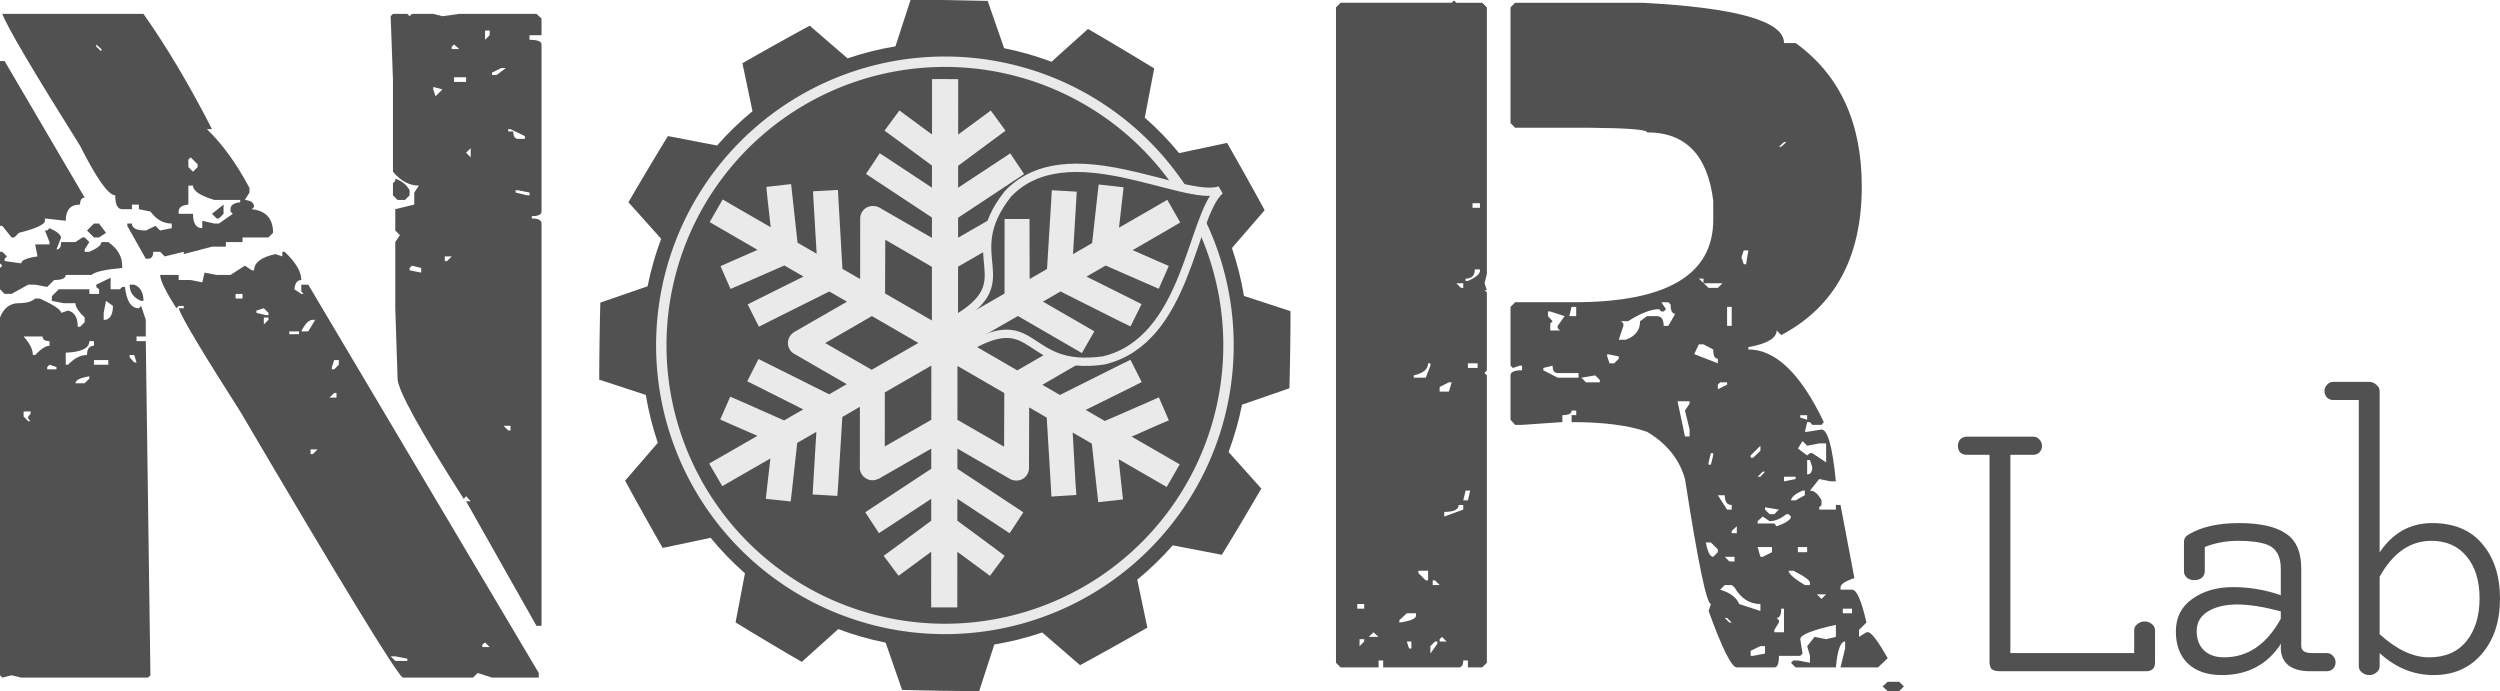 <?xml version="1.0" encoding="UTF-8" standalone="no"?>
<!-- Created with Inkscape (http://www.inkscape.org/) -->

<svg
   xmlns:dc="http://purl.org/dc/elements/1.1/"
   xmlns:cc="http://creativecommons.org/ns#"
   xmlns:rdf="http://www.w3.org/1999/02/22-rdf-syntax-ns#"
   xmlns:svg="http://www.w3.org/2000/svg"
   xmlns="http://www.w3.org/2000/svg"
   xmlns:sodipodi="http://sodipodi.sourceforge.net/DTD/sodipodi-0.dtd"
   xmlns:inkscape="http://www.inkscape.org/namespaces/inkscape"
   width="445.161"
   height="123.128"
   id="svg2"
   version="1.1"
   inkscape:version="0.92.2 5c3e80d, 2017-08-06"
   sodipodi:docname="norlab_logo_acronym_dark.svg"
   inkscape:export-filename="/Users/francoispomerleau/Google Drive/Research/drawings/norlab_logo_acronym_dark.png"
   inkscape:export-xdpi="96"
   inkscape:export-ydpi="96">
  <defs
     id="defs4" />
  <sodipodi:namedview
     id="base"
     pagecolor="#ffffff"
     bordercolor="#666666"
     borderopacity="1.0"
     inkscape:pageopacity="0.0"
     inkscape:pageshadow="2"
     inkscape:zoom="0.98994949"
     inkscape:cx="324.67273"
     inkscape:cy="320.04316"
     inkscape:document-units="px"
     inkscape:current-layer="text3955"
     showgrid="false"
     inkscape:window-width="2815"
     inkscape:window-height="1596"
     inkscape:window-x="65"
     inkscape:window-y="24"
     inkscape:window-maximized="1"
     fit-margin-top="0"
     fit-margin-left="0"
     fit-margin-right="0"
     fit-margin-bottom="0"
     showguides="true"
     inkscape:guide-bbox="true"
     inkscape:snap-to-guides="true"
     inkscape:snap-center="true"
     borderlayer="true" />
  <g
     inkscape:groupmode="layer"
     id="layer3"
     inkscape:label="background"
     style="display:inline"
     transform="translate(-145.804,-664.71)" />
  <g
     inkscape:label="Layer 1"
     inkscape:groupmode="layer"
     id="layer1"
     transform="translate(-145.804,-664.71)">
    <g
       aria-label=" "
       transform="translate(0.688,-0.852)"
       style="color:#000000;font-style:normal;font-variant:normal;font-weight:500;font-stretch:normal;line-height:0.01%;font-family:'CMU Serif';-inkscape-font-specification:'CMU Serif Medium';text-indent:0;text-align:center;text-decoration:none;text-decoration-line:none;letter-spacing:0px;word-spacing:0px;text-transform:none;writing-mode:lr-tb;direction:ltr;baseline-shift:baseline;text-anchor:middle;display:inline;overflow:visible;visibility:visible;fill:#000000;fill-opacity:1;fill-rule:nonzero;stroke:none;stroke-width:1px;marker:none;enable-background:accumulate"
       id="flowRoot5160" />
    <g
       id="g3959"
       transform="translate(-641.652,-54.548)">
      <g
         aria-label="N"
         style="color:#000000;font-style:normal;font-variant:normal;font-weight:normal;font-stretch:normal;line-height:0%;font-family:Ubuntu;-inkscape-font-specification:Ubuntu;text-indent:0;text-align:center;text-decoration:none;text-decoration-line:none;letter-spacing:0px;word-spacing:0px;text-transform:none;writing-mode:lr-tb;direction:ltr;baseline-shift:baseline;text-anchor:middle;display:inline;overflow:visible;visibility:visible;fill:#515151;fill-opacity:1;fill-rule:nonzero;stroke:none;stroke-width:1px;marker:none;enable-background:accumulate"
         id="text3875">
        <path
           d="m 787.867,721.729 h 25.137 q 6.264,8.901 12.198,20.522 h -0.907 q 4.121,3.956 7.582,10.467 v 0.824 l -0.824,1.319 q 1.648,0.165 1.648,1.236 l -0.412,0.412 q 3.791,0.412 3.791,4.203 l -0.824,0.824 h -4.615 v 0.824 h -2.967 v 0.824 h -2.473 l -5.027,1.319 v -0.412 l -3.379,0.824 -0.824,-0.824 h -1.236 q 0,1.236 -0.907,1.236 h -0.412 l -3.297,-5.852 v -0.412 h 0.824 q 0,1.236 2.473,1.236 l 1.731,-0.824 0.824,0.824 2.06,-0.412 v -0.824 q -2.225,0 -3.791,-2.143 l -2.06,-0.412 v -0.824 h -1.236 v 0.824 h -1.731 q -1.236,0 -1.236,-2.473 -1.813,0 -6.264,-8.819 -12.61,-20.11 -13.846,-23.489 z m 72.115,0 0.412,0.412 0.412,-0.412 h 3.791 l 1.648,0.412 2.967,-0.412 h 13.764 l 0.907,0.824 v 2.967 h -2.143 v 0.824 q 2.143,0 2.143,0.824 v 29.753 q 0,0.824 -1.731,0.824 v 0.412 q 1.731,0 1.731,0.907 v 71.621 h -0.907 l -12.527,-22.17 h 0.824 l -0.824,-0.907 -0.412,0.494 Q 858.252,789.641 858.252,786.674 l -0.412,-12.527 v -11.786 l 0.824,-1.236 -0.824,-0.824 v -3.791 l 3.379,-0.824 v -2.143 l 0.824,-1.236 q -2.555,0 -4.615,-2.473 v -16.401 l -0.412,-11.291 0.412,-0.412 z m 13.846,2.967 v 1.648 l 0.824,-0.824 v -0.824 z m -69.23,2.473 v 0.412 l 0.907,0.824 v -0.412 z m 63.709,0 -0.412,0.412 v 0.412 h 1.319 z m -80.851,2.967 h 0.824 l 14.258,24.313 q -0.824,0 -0.824,1.236 -2.555,0 -2.555,2.885 l -3.709,-0.412 v 0.412 q 0,0.989 -4.615,2.143 l -0.824,0.824 h -0.495 l -1.648,-2.06 h -0.412 z m 87.609,2.06 v 0.412 h 0.824 l 1.648,-1.236 h -0.824 z m -6.758,0.824 v 0.824 h 2.143 v -0.824 z m -3.709,1.731 v 0.412 l 0.412,1.236 1.236,-1.236 z m 13.352,7.5 v 0.412 h 0.907 q 0,1.319 0.824,1.319 h 1.236 v -0.494 l -2.555,-1.236 z m -7.5,4.203 0.824,0.824 v -1.648 z m -49.038,0.824 -0.412,0.412 v 1.319 l 0.824,0.824 0.824,-0.824 v -0.495 z m 36.428,3.791 q 1.731,0.577 2.555,2.06 v 0.907 l -0.824,0.824 h -1.319 l -0.824,-0.824 v -2.143 l 0.412,-0.412 z m -36.84,1.236 v 3.379 q -1.731,0.165 -1.731,1.236 v 0.412 h 2.555 q 0,2.555 1.648,2.555 v -1.319 l 2.143,0.495 h 0.824 l 2.473,-1.731 -0.412,-0.412 v -0.412 q 0,-1.071 1.731,-1.236 v -0.412 h -4.615 q -3.791,-1.154 -3.791,-2.555 z m 58.269,0.824 v 0.412 l 2.06,0.495 h 0.412 v -0.495 l -2.06,-0.412 z m -52.005,2.555 v 1.648 l -0.824,0.824 h -0.412 l -0.824,-0.824 z m -23.077,3.379 h 0.907 l 1.236,1.648 -1.236,0.824 h -0.907 l -1.236,-1.236 z m -7.912,0.824 q 1.896,0.824 2.06,1.648 l -0.824,2.143 q 0.824,0 0.824,-1.319 h 2.555 l 1.236,-0.824 h 0.412 l 0.824,0.824 -0.824,1.319 v 0.412 h 0.824 q 2.143,-0.907 2.143,-1.731 h 1.236 q 2.473,1.731 2.473,4.203 v 0.412 q -4.615,0.412 -5.44,1.236 h -4.615 q 0,0.907 -2.06,0.907 l -1.236,1.236 -2.143,-0.412 h -1.236 l -2.967,1.648 h -1.236 l -0.824,-0.824 v -3.791 l 0.412,-0.412 -0.412,-0.412 v -2.06 h 0.412 l 0.824,0.824 -0.412,0.412 v 0.412 l 2.967,0.412 q 0,-0.824 2.885,-1.236 l -0.412,-2.143 h 2.555 v -0.412 l -0.824,-2.06 h 0.412 z m 41.456,4.203 h 0.412 q 2.967,2.802 2.967,5.027 -1.071,0 -1.236,1.648 l 1.236,0.824 h 0.412 l -0.412,-0.412 v -1.236 h 1.236 l 41.044,69.148 v 0.824 h -8.324 l -2.555,-0.824 -0.824,0.824 h -12.527 q -1.978,-1.566 -28.928,-47.39 -10.22,-15.989 -10.961,-18.379 h 0.907 v -0.412 h -0.907 l -0.412,0.412 q -2.885,-4.533 -2.885,-5.934 h 3.297 v 0.907 h 2.143 l 2.06,0.412 0.412,-1.731 2.143,0.412 h 2.473 l 2.555,-1.648 1.236,0.824 h 0.412 q 0,-2.06 3.791,-2.885 l 1.236,0.412 z m 28.928,0.824 v 0.824 h 0.412 l 0.824,-0.824 z m -5.852,1.648 -0.412,0.412 v 0.412 l 2.06,0.412 v -0.824 z m -53.654,4.203 h 1.648 l 0.412,-0.412 h 0.495 q 0.412,3.791 2.473,3.791 l 0.412,-0.412 0.824,2.473 v 2.967 h -1.648 v 0.824 h 1.648 l 0.824,59.505 -0.412,0.412 h -22.582 l -1.731,-0.412 -1.648,0.412 -0.412,-0.412 v -63.709 q 0.989,-2.555 3.379,-2.555 1.978,0 2.885,-0.824 h 0.824 q 3.791,1.731 3.791,2.555 l 1.236,-0.412 q 1.731,0.412 1.731,2.885 h 0.412 l 0.824,-0.824 v -0.824 q -1.648,-1.566 -1.648,-2.555 h -2.143 l -2.06,-0.412 v -0.824 l 1.236,-1.236 h 5.44 v 0.824 h 1.731 v -0.824 l -0.494,-0.412 v -0.412 l 2.555,-1.236 z m 3.379,-0.824 h 0.824 q 1.648,0.659 1.648,2.885 h -0.412 q -2.06,-0.824 -2.06,-2.885 z m 18.874,1.648 v 0.824 h 1.236 v -0.824 z m -23.077,1.236 -0.412,2.143 v 1.236 h 0.412 q 1.236,-0.412 1.236,-2.473 z m 26.786,1.731 v 0.412 l 1.731,0.412 h 0.412 v -0.412 l -0.824,-0.824 z m 1.319,1.236 v 1.236 l 0.824,-0.824 v -0.412 z m 6.676,2.473 h 1.236 l 1.236,-2.06 h -0.412 q -1.071,0 -2.06,2.06 z m -2.143,0 v 0.494 h 1.731 v -0.494 z m -47.307,0.907 q 1.648,1.813 1.648,3.297 h 0.412 q 1.566,-1.648 2.555,-1.648 v -0.824 q -1.236,0 -1.236,-0.824 z m 11.703,0.824 q 0,1.896 -4.203,2.06 v 2.143 h 0.412 q 1.648,-1.731 3.379,-1.731 0,-1.648 1.236,-1.648 v -0.824 z m 7.17,2.473 v 0.412 l 0.824,0.907 h 0.412 l -0.412,-1.319 z m -6.346,0.907 v 0.824 h 2.555 v -0.824 z m 42.775,0 -0.412,1.236 v 0.412 h 0.412 l 0.824,-0.824 v -0.824 z m -50.687,0.824 -0.412,0.412 v 0.412 h 1.648 v -0.412 z m 4.615,3.297 h 1.648 l 0.824,-0.824 v -0.412 q -2.473,0.412 -2.473,1.236 z m 45.247,2.555 h 1.236 v -0.824 h -0.412 z m -54.478,2.473 v 0.907 l 0.824,0.824 h 0.412 l -0.412,-0.412 v -0.412 l 0.412,-0.494 v -0.412 z m 85.467,2.555 0.824,0.824 h 0.412 v -0.824 z m -34.368,4.203 v 0.824 h 0.412 l 0.824,-0.824 z m 31.071,34.368 -0.494,0.412 v 0.412 h 1.319 z m -16.813,2.473 0.824,0.824 h 2.143 v -0.412 l -2.143,-0.412 z"
           style="font-style:normal;font-variant:normal;font-weight:normal;font-stretch:normal;font-size:168.79px;line-height:1.25;font-family:'Capture it';-inkscape-font-specification:'Capture it';text-align:start;text-anchor:start;fill:#515151;fill-opacity:1"
           id="path98" />
      </g>
      <g
         aria-label="R"
         style="color:#000000;font-style:normal;font-variant:normal;font-weight:normal;font-stretch:normal;line-height:0%;font-family:Ubuntu;-inkscape-font-specification:Ubuntu;text-indent:0;text-align:center;text-decoration:none;text-decoration-line:none;letter-spacing:0px;word-spacing:0px;text-transform:none;writing-mode:lr-tb;direction:ltr;baseline-shift:baseline;text-anchor:middle;display:inline;overflow:visible;visibility:visible;fill:#515151;fill-opacity:1;fill-rule:nonzero;stroke:none;stroke-width:1px;marker:none;enable-background:accumulate"
         id="text3879">
        <path
           d="m 1046.363,719.339 0.412,0.412 h 4.615 l 0.824,0.824 v 47.472 l -0.412,1.648 0.412,1.236 h -0.412 l 0.412,0.412 v 13.846 l -0.412,0.494 0.412,0.412 v 51.181 l -0.824,0.824 h -2.555 V 836.866 h -0.824 q 0,1.236 -0.824,1.236 h -13.434 V 836.866 h -0.824 v 1.236 h -6.758 l -0.824,-0.824 V 720.575 l 0.824,-0.824 h 19.78 z m 10.879,0.412 h 22.665 q 25.22,1.319 25.22,7.17 h 2.061 q 11.786,8.489 11.786,25.549 0,18.874 -14.341,26.456 l -0.824,-0.824 q 0,2.06 -5.027,2.967 v 0.412 q 7.253,0 13.434,12.94 l -0.412,0.494 h -1.648 l -0.412,-0.494 h -0.494 l -0.412,1.731 h 0.412 l 2.555,-0.412 q 1.648,0 2.555,9.231 h -0.907 l -2.06,-0.412 -1.648,2.06 q 1.154,0 2.06,1.731 v 0.824 l -0.412,0.412 v 0.412 h 2.967 v -0.824 h 0.824 l 2.473,13.022 q -2.473,0.824 -2.473,1.648 v 0.412 h 2.061 q 1.236,0 2.555,5.852 l -1.319,1.319 v 1.236 l 1.319,-0.824 h 0.412 q 0.989,0.412 3.379,4.615 l -1.731,1.648 h -6.676 l 0.824,-3.379 v -1.236 q -1.236,0 -1.648,4.615 h -7.17 l -0.824,-0.824 0.412,-0.412 h 0.824 l 2.143,0.412 v -1.236 l -0.494,-1.731 1.319,-1.648 2.06,0.412 1.731,-0.412 v -2.143 q -6.346,1.401 -6.346,2.555 l 0.412,2.555 -0.412,0.412 h -3.791 q 0,2.06 -0.824,2.06 h -6.676 q -1.401,0 -5.027,-10.055 l 0.412,-1.236 q -1.154,0 -4.615,-22.253 -1.484,-5.275 -6.758,-8.407 -4.945,-1.731 -13.434,-1.731 v -1.236 h 0.824 v -0.824 h -0.824 q 0,0.824 -1.648,0.824 v 1.236 l -7.17,0.494 h -1.236 l -0.824,-0.907 V 786.097 q 0,-0.907 2.06,-0.907 v -0.824 h -0.412 l -1.236,0.412 -0.412,-0.412 v -10.467 l 0.824,-0.824 h 10.467 q 24.808,0 24.808,-14.67 v -3.379 q -1.484,-12.198 -11.786,-12.198 0,-0.742 -10.467,-0.824 h -13.022 l -0.824,-0.824 v -20.604 z m 46.978,25.632 h 0.412 l 0.907,-0.824 h -0.412 z m -54.56,10.055 v 0.824 h 1.319 v -0.824 z m 48.296,8.407 -0.412,1.236 0.412,1.236 h 0.412 l 0.412,-2.473 z m -47.884,3.379 q 0,1.648 -1.648,1.648 v 0.412 h 0.412 q 1.896,-0.824 2.143,-1.648 v -0.412 z m 39.89,1.648 1.731,1.648 h 1.648 l 0.824,-0.824 h -3.379 v -0.824 z m -43.187,0.824 0.824,0.824 h 0.412 v -0.824 z m 36.511,3.379 0.824,1.236 -0.412,0.412 h -0.412 l -0.412,-0.412 q -2.143,0 -5.522,2.143 h -1.236 l 0.412,0.412 v 0.412 l -0.824,2.473 h 1.236 q 2.555,-0.907 2.555,-3.297 l 1.236,-0.907 h 1.731 q 1.236,0 1.236,1.731 h 0.824 l 1.236,-2.143 q -0.824,0 -0.824,-1.648 l -0.412,-0.412 z m -15.989,0.824 -0.412,1.648 h 1.236 v -1.648 z m 27.692,0 v 3.379 h 0.824 v -3.379 z m -31.895,0.824 v 0.824 l 0.824,0.907 -0.412,0.412 v 1.236 h 1.731 l -0.412,-0.412 v -0.412 l 1.236,-1.731 -2.555,-0.824 z m 26.868,5.852 -0.824,1.731 4.203,1.648 v -0.824 q -0.824,0 -0.824,-1.648 l -1.731,-0.907 z m -16.319,2.143 0.412,1.236 h 0.824 l 0.824,-0.824 v -0.412 l -2.06,-0.412 z m -31.895,1.236 q 0,1.566 -2.555,2.143 v 0.412 h 2.143 l 0.824,-2.143 v -0.412 z m 7.088,0 v 0.824 h 1.731 v -0.824 z m 13.434,0.824 v 0.412 l 2.555,1.319 h 3.709 v -0.824 h -3.709 q -0.907,0 -0.907,-1.319 z m 6.758,1.731 0.824,0.824 h 2.473 v -0.412 l -0.824,-0.824 z m -25.22,1.648 v 0.824 h 1.648 l 0.494,-1.648 h -0.494 z m 49.945,-0.824 -0.412,0.412 v 0.824 l 1.648,-0.824 v -0.412 z m -7.582,3.379 1.319,6.264 h 0.824 v -1.236 l -0.824,-3.379 0.824,-1.236 v -0.412 z m 21.84,2.473 v 0.412 l 1.236,0.412 v -0.824 z m 0.412,4.615 -0.824,1.319 1.648,1.236 0.494,-0.412 h 0.412 l 2.473,1.648 v -3.379 h -1.236 l -2.143,0.412 z m -9.231,2.555 v 0.412 h 0.412 l 1.319,-1.236 v -0.907 z m -7.088,-0.412 -0.412,1.648 v 0.412 h 0.412 l 0.412,-1.648 v -0.412 z m 17.143,1.236 v 2.555 q 0.907,0 0.907,-1.319 l -0.412,-1.236 z m -8.819,2.967 h 0.494 l 0.824,-0.907 h -0.412 z m 4.698,0 v 0.824 l 2.061,-0.412 v -0.412 z m -56.703,2.473 -0.412,1.731 h 0.824 l 0.412,-1.731 z m 57.939,1.731 h 0.824 l 1.648,-0.907 v -0.824 h -0.412 q -1.896,0.824 -2.06,1.731 z m -13.022,-0.907 1.648,2.555 h 0.824 v -0.824 q -1.236,0 -1.236,-1.731 z m -46.154,1.731 q 0,1.236 -2.555,1.236 v 0.824 l 3.379,-1.236 v -0.824 z m 54.56,0.412 v 0.412 l 0.824,0.824 h 0.824 l 0.824,-0.824 z m 0.824,2.473 -1.236,-0.824 -0.907,0.824 v 0.412 h 2.967 l 0.412,0.495 q 2.555,-0.907 2.555,-1.731 l -0.412,-0.412 h -0.412 q -1.566,1.236 -2.967,1.236 z m -6.758,1.731 v 0.412 h 0.907 v -1.236 z m -4.615,2.06 q 0.494,2.555 1.319,2.555 l 0.824,-0.824 v -0.494 l -1.236,-1.236 z m 9.231,0.824 0.494,1.731 h 0.412 l 1.648,-0.824 v -0.907 z m 7.17,0 v 0.907 h 1.648 v -0.907 z m -13.022,1.731 0.824,0.824 h 0.907 v -0.824 z m -54.56,2.473 v 0.412 l 1.319,1.319 h 0.412 v -1.731 z m 65.934,0 q 0,0.824 2.885,2.555 h 0.907 v -0.412 q 0,-0.659 -2.967,-2.143 z m -63.379,1.731 v 0.824 h 1.236 l -0.824,-0.824 z m 51.181,1.648 q 2.72,0.824 3.379,2.555 l 3.791,1.236 v -1.236 q -2.885,0 -4.615,-2.967 l -0.494,-0.412 h -1.236 z m 17.225,0.824 0.824,0.824 0.824,-0.824 z m -81.84,1.731 v 0.824 h 1.236 v -0.824 z m 75.494,0.824 q 0,1.648 -0.824,1.648 l 0.412,0.412 v 0.412 l -0.824,1.319 v 0.412 h 1.731 v -4.203 z m 10.961,0 v 0.824 h 1.648 v -0.824 z m -78.956,2.06 v 0.412 q 2.967,-0.412 2.967,-1.236 v -0.412 h -1.648 z m 57.939,-0.412 0.824,0.824 h 0.412 l -0.824,-0.824 z m -63.379,3.379 h 1.731 l -0.907,-0.824 z m 13.022,0 -0.412,0.412 v 0.412 h 1.236 z m -14.67,0.412 v 1.236 l 0.824,-0.824 v -0.412 z m 8.406,0.412 0.412,1.236 h 0.412 v -1.236 z m 5.027,0 -0.824,0.824 v 1.319 l 1.236,-1.731 v -0.412 z m 56.209,1.648 v 0.907 h 0.412 l 2.143,-0.412 v -1.319 h -0.824 z m 24.395,5.522 h 2.06 l 0.824,0.824 -0.824,0.824 h -2.06 l -0.907,-0.824 z"
           style="font-style:normal;font-variant:normal;font-weight:normal;font-stretch:normal;font-size:168.79px;line-height:1.25;font-family:'Capture it';-inkscape-font-specification:'Capture it';text-align:start;text-anchor:start;fill:#515151;fill-opacity:1"
           id="path101" />
      </g>
      <g
         aria-label="Lab"
         style="color:#000000;font-style:normal;font-variant:normal;font-weight:normal;font-stretch:normal;line-height:0%;font-family:Ubuntu;-inkscape-font-specification:Ubuntu;text-indent:0;text-align:center;text-decoration:none;text-decoration-line:none;letter-spacing:0px;word-spacing:0px;text-transform:none;writing-mode:lr-tb;direction:ltr;baseline-shift:baseline;text-anchor:middle;display:inline;overflow:visible;visibility:visible;fill:#515151;fill-opacity:1;fill-rule:nonzero;stroke:none;stroke-width:1px;marker:none;enable-background:accumulate"
         id="text3955">
        <path
           d="m 1171.191,831.496 v 5.702 q 0,1.58 -1.58,1.58 h -25.966 q -1.168,0 -1.58,-0.412 -0.344,-0.412 -0.344,-1.236 v -36.888 h -4.053 q -0.687,0 -1.168,-0.412 -0.412,-0.481 -0.412,-1.168 0,-0.687 0.412,-1.168 0.481,-0.481 1.168,-0.481 h 11.815 q 0.687,0 1.099,0.481 0.481,0.481 0.481,1.168 0,0.687 -0.481,1.168 -0.412,0.412 -1.099,0.412 h -4.053 v 35.308 h 22.05 v -4.053 q 0,-0.687 0.55,-1.099 0.549,-0.481 1.305,-0.481 0.756,0 1.305,0.481 0.55,0.412 0.55,1.099 z"
           style="font-style:normal;font-variant:normal;font-weight:normal;font-stretch:normal;font-size:68.693px;line-height:1.25;font-family:Flamenco;-inkscape-font-specification:Flamenco;text-align:start;text-anchor:start;fill:#515151;fill-opacity:1"
           id="path104" />
        <path
           d="m 1193.583,828.13 q -4.534,-1.236 -7.762,-1.236 -3.16,0 -5.221,1.236 -1.992,1.236 -1.992,3.503 0,2.198 1.305,3.435 1.305,1.236 3.572,1.236 6.32,0 10.098,-6.869 z m 5.495,7.419 h 2.679 q 0.687,0 1.099,0.481 0.481,0.481 0.481,1.168 0,0.687 -0.481,1.168 -0.412,0.412 -1.099,0.412 h -3.022 q -2.473,0 -3.847,-1.099 -1.305,-1.099 -1.305,-3.091 0,-0.343 0.069,-0.756 -3.641,5.633 -10.579,5.633 -3.847,0 -6.045,-2.061 -2.129,-2.061 -2.129,-5.702 0,-3.709 2.885,-5.77 2.954,-2.129 7.281,-2.129 4.396,0 8.518,1.443 v -4.74 q 0,-3.297 -2.404,-4.259 -1.855,-0.687 -5.152,-0.687 -3.229,0 -5.976,1.099 v 4.328 q 0,0.687 -0.549,1.168 -0.549,0.412 -1.305,0.412 -0.756,0 -1.305,-0.412 -0.55,-0.481 -0.55,-1.168 v -5.221 q 0,-0.893 0.893,-1.374 3.366,-1.992 8.93,-1.992 5.564,0 8.312,1.855 2.748,1.786 2.748,6.251 v 13.739 q 0,1.305 1.855,1.305 z"
           style="font-style:normal;font-variant:normal;font-weight:normal;font-stretch:normal;font-size:68.693px;line-height:1.25;font-family:Flamenco;-inkscape-font-specification:Flamenco;text-align:start;text-anchor:start;fill:#515151;fill-opacity:1"
           id="path106" />
        <path
           d="m 1211.184,832.183 q 4.534,4.122 8.793,4.122 4.328,0 6.663,-2.885 2.336,-2.885 2.336,-7.625 0,-4.74 -2.336,-7.488 -2.267,-2.748 -6.251,-2.748 -5.633,0 -9.205,6.388 z m -3.709,-41.697 h -4.534 q -0.687,0 -1.099,-0.412 -0.481,-0.481 -0.481,-1.168 0,-0.687 0.481,-1.168 0.412,-0.481 1.099,-0.481 h 6.388 q 0.687,0 1.236,0.481 0.618,0.481 0.618,1.168 v 28.714 q 3.503,-5.221 9.342,-5.221 5.839,0 8.93,3.709 3.16,3.709 3.16,9.754 0,6.045 -3.228,9.823 -3.229,3.778 -8.587,3.778 -5.358,0 -9.617,-3.916 v 2.336 q 0,0.687 -0.55,1.099 -0.549,0.481 -1.305,0.481 -0.756,0 -1.305,-0.481 -0.55,-0.412 -0.55,-1.099 z"
           style="font-style:normal;font-variant:normal;font-weight:normal;font-stretch:normal;font-size:68.693px;line-height:1.25;font-family:Flamenco;-inkscape-font-specification:Flamenco;text-align:start;text-anchor:start;fill:#515151;fill-opacity:1"
           id="path108" />
      </g>
      <g
         transform="matrix(0.185,0.321,-0.321,0.185,980.554,662.522)"
         id="g5767-0">
        <path
           style="fill:#515151;fill-opacity:1;fill-rule:evenodd;stroke:none"
           d="m 540.831,427.136 -7.271,22.423 c -7.904,1.304 -15.577,3.262 -22.998,5.783 L 492.332,439.616 c -7.6,4.079 -25.452,14.075 -32.333,18.094 l 4.904,23.066 c -6.108,5.029 -11.797,10.527 -17.012,16.471 l -23.641,-4.498 c -4.543,7.332 -15.025,24.904 -18.973,31.825 l 15.761,17.485 c -2.761,7.347 -4.94,14.974 -6.494,22.829 l -22.694,7.914 c -0.268,8.621 -0.548,29.065 -0.507,37.034 l 22.389,7.305 c 1.304,7.904 3.262,15.577 5.783,22.998 l -15.727,18.196 c 4.079,7.6 14.075,25.452 18.094,32.333 l 23.066,-4.87 c 5.039,6.12 10.547,11.822 16.505,17.046 l -4.532,23.607 c 7.332,4.543 24.904,14.991 31.825,18.94 l 17.519,-15.727 c 7.347,2.759 14.975,4.939 22.829,6.494 l 7.914,22.694 c 8.621,0.268 29.065,0.548 37.034,0.507 l 7.271,-22.389 c 7.915,-1.306 15.602,-3.257 23.032,-5.783 l 18.196,15.693 c 7.6,-4.079 25.452,-14.075 32.333,-18.094 l -4.904,-23.066 c 6.106,-5.029 11.798,-10.528 17.012,-16.471 l 23.641,4.498 c 4.543,-7.332 15.025,-24.904 18.973,-31.825 l -15.761,-17.485 c 2.76,-7.346 4.94,-14.975 6.494,-22.829 l 22.694,-7.914 c 0.268,-8.621 0.548,-29.065 0.507,-37.034 l -22.389,-7.305 c -1.304,-7.898 -3.263,-15.583 -5.783,-22.998 l 15.727,-18.196 c -4.079,-7.6 -14.075,-25.452 -18.094,-32.333 l -23.1,4.87 c -5.021,-6.094 -10.538,-11.772 -16.471,-16.978 l 4.532,-23.675 c -7.332,-4.543 -24.904,-14.991 -31.825,-18.94 l -17.519,15.727 c -7.346,-2.759 -14.974,-4.944 -22.829,-6.494 l -7.914,-22.694 c -8.621,-0.268 -29.065,-0.548 -37.034,-0.507 z"
           id="path3428-92"
           inkscape:connector-curvature="0"
           transform="translate(-314.41,-375.777)" />
        <path
           transform="matrix(1.046,0,0,1.046,17.933,5.285)"
           style="fill:none;stroke:#eaeaea;stroke-width:4.779;stroke-linecap:butt;stroke-linejoin:miter;stroke-miterlimit:4;stroke-dasharray:none;stroke-opacity:1"
           d="M 345.472,202.824 A 130.31,130.31 0 0 1 215.162,333.134 130.31,130.31 0 0 1 84.853,202.824 130.31,130.31 0 0 1 215.162,72.514 130.31,130.31 0 0 1 345.472,202.824 Z"
           id="path3430-5" />
        <g
           id="g3432-4">
          <path
             inkscape:connector-curvature="0"
             style="color:#000000;font-style:normal;font-variant:normal;font-weight:normal;font-stretch:normal;font-size:medium;line-height:normal;font-family:Sans;-inkscape-font-specification:Sans;text-indent:0;text-align:start;text-decoration:none;text-decoration-line:none;letter-spacing:normal;word-spacing:normal;text-transform:none;writing-mode:lr-tb;direction:ltr;baseline-shift:baseline;text-anchor:start;display:inline;overflow:visible;visibility:visible;fill:#eaeaea;fill-opacity:1;stroke:none;stroke-width:12.555;marker:none;enable-background:accumulate"
             d="m 87.938,451.156 v 2.312 7.562 L 83.906,458.062 82.125,456.75 l -2.656,3.594 1.812,1.312 6.656,4.906 V 470.5 L 80.5,465.594 78.625,464.375 l -2.438,3.688 1.844,1.219 9.906,6.531 v 3.625 l -9.281,-5.344 a 2.224,2.224 0 0 0 -1.062,-0.312 2.224,2.224 0 0 0 -2.438,2.25 v 10.75 L 72,484.969 71.312,473.125 l -0.125,-2.219 -4.438,0.25 0.125,2.219 0.531,8.906 L 64,480.312 l -0.906,-8.219 -0.25,-2.219 -4.406,0.5 0.219,2.219 0.562,4.969 -6.562,-3.781 -2,-1.156 -2.312,4.031 2,1.156 6.531,3.781 -4.562,2 -2.031,0.906 1.781,4.062 2.031,-0.875 7.562,-3.312 3.406,1.969 -7.969,3.969 -1.969,1 2,3.969 1.969,-1 10.562,-5.281 3.156,1.812 -9.281,5.344 a 2.224,2.224 0 0 0 -0.281,0.188 2.224,2.224 0 0 0 -0.031,0.031 2.224,2.224 0 0 0 -0.031,0.031 2.224,2.224 0 0 0 0.312,3.75 l 9.281,5.344 -3.125,1.812 -10.594,-5.281 -2,-1 -2,3.969 2,1 7.969,4 -3.406,1.969 -7.562,-3.344 -2.031,-0.875 -1.781,4.062 2.031,0.906 4.594,2 -6.562,3.781 -2.031,1.156 2.344,4.031 2,-1.156 6.562,-3.781 -0.562,4.969 -0.25,2.219 4.438,0.469 0.25,-2.188 0.906,-8.25 L 67.375,514 l -0.531,8.938 -0.125,2.219 4.406,0.25 0.156,-2.219 L 72,511.344 l 3.125,-1.812 v 10.75 a 2.224,2.224 0 0 0 0.938,1.906 2.224,2.224 0 0 0 0.031,0 2.224,2.224 0 0 0 0.156,0.125 2.224,2.224 0 0 0 0.031,0 2.224,2.224 0 0 0 0.156,0.094 2.224,2.224 0 0 0 0.031,0 2.224,2.224 0 0 0 0.375,0.156 2.224,2.224 0 0 0 0.062,0 2.224,2.224 0 0 0 0.156,0.031 2.224,2.224 0 0 0 0.906,-0.062 2.224,2.224 0 0 0 0.188,-0.062 2.224,2.224 0 0 0 0.219,-0.094 2.224,2.224 0 0 0 0.031,0 2.224,2.224 0 0 0 0.156,-0.062 l 9.281,-5.344 v 3.594 l -9.906,6.531 -1.844,1.219 2.438,3.719 1.875,-1.219 7.438,-4.906 v 3.906 l -6.656,4.938 -1.812,1.312 2.656,3.562 1.781,-1.312 4.031,-2.969 v 7.594 2.312 H 92.5 v -2.312 -7.594 l 4.031,2.969 1.781,1.312 2.625,-3.562 L 99.156,534.719 92.5,529.812 v -3.906 l 7.438,4.906 1.875,1.219 2.438,-3.719 -1.844,-1.219 L 92.5,520.562 v -3.594 l 9.281,5.344 a 2.224,2.224 0 0 0 0.156,0.062 2.224,2.224 0 0 0 0.062,0.062 2.224,2.224 0 0 0 0.344,0.125 2.224,2.224 0 0 0 0.062,0 2.224,2.224 0 0 0 2.844,-2.219 l 0.031,-10.719 3.125,1.812 0.719,11.812 0.125,2.25 4.438,-0.281 -0.156,-2.219 -0.5,-8.906 3.406,1.969 0.906,8.219 0.25,2.219 L 122,526 l -0.25,-2.219 -0.531,-4.938 6.562,3.781 2,1.156 2.312,-4.031 -2,-1.156 -6.562,-3.781 4.594,-2.031 2.031,-0.875 -1.781,-4.094 -2.031,0.906 -7.594,3.312 -3.406,-1.969 8,-3.969 1.969,-1 -2,-3.969 -1.969,0.969 -10.594,5.312 -3.125,-1.812 9.25,-5.375 a 2.224,2.224 0 0 0 0.812,-3.062 2.224,2.224 0 0 0 -3.031,-0.781 l -11.5,6.656 -10.25,-5.938 0.031,-0.062 -0.344,-0.188 V 484.562 l 11.5,-6.625 a 2.224,2.224 0 0 0 0.844,-3.094 2.224,2.224 0 0 0 -3.062,-0.781 l -9.281,5.344 v -3.562 l 9.906,-6.562 1.844,-1.219 -2.469,-3.688 -1.844,1.219 -7.438,4.906 v -3.906 l 6.656,-4.938 1.781,-1.312 -2.625,-3.594 -1.781,1.312 -4.031,2.969 v -7.562 -2.312 z m -8.312,28.625 8.312,4.812 v 9.562 l -8.344,-4.812 z m -2.375,13.594 8.281,4.781 -8.312,4.781 -8.281,-4.75 z m 10.594,8.812 v 9.656 l -8.281,4.75 v -9.625 z M 92.5,502.25 l 8.344,4.812 -0.031,9.562 -8.312,-4.781 V 502.25 Z"
             id="path3436-0"
             transform="matrix(1.349,-2.337,2.337,1.349,-1043.937,-244.202)" />
          <g
             id="g5867-5">
            <path
               style="color:#000000;display:inline;overflow:visible;visibility:visible;fill:#515151;fill-opacity:1;stroke:#eaeaea;stroke-width:4;stroke-linecap:butt;stroke-linejoin:miter;stroke-miterlimit:4;stroke-dasharray:none;stroke-dashoffset:0;stroke-opacity:1;marker:none;enable-background:accumulate"
               d="m 249.39,207.599 c 0.059,-37.917 23.47,-16.56 37.999,-52.665 11.862,-39.852 -39.333,-71.139 -42.942,-89.232 -3.609,18.156 -61.232,49.38 -49.371,89.232 14.529,36.105 39.597,14.083 39.656,52 z"
               id="path3535-9"
               inkscape:connector-curvature="0"
               sodipodi:nodetypes="cccccc" />
            <path
               inkscape:connector-curvature="0"
               transform="matrix(1.349,-2.337,2.337,1.349,-1043.937,-244.202)"
               id="path3537-4"
               d="m 117.625,469.906 -0.25,2.219 -0.906,8.219 -3.406,1.969 0.531,-8.906 0.125,-2.219 -4.438,-0.25 -0.125,2.219 -0.719,11.812 -3.094,1.781 -0.031,-10.688 h -4.438 v 13.281 l -11.312,6.531 -2.031,1.188 2.344,4.031 2,-1.188 11.375,-6.562 11.406,6.594 2.219,-3.875 -9.156,-5.281 3.125,-1.812 10.469,5.25 2,0.969 1.969,-3.969 -1.969,-1 -7.844,-3.906 3.406,-1.969 7.438,3.25 2.031,0.875 1.781,-4.062 -2.031,-0.875 -4.406,-1.938 6.469,-3.75 2,-1.188 -2.312,-4.031 -2.031,1.188 -6.562,3.781 0.562,-4.969 0.25,-2.219 -4.438,-0.5 z"
               style="color:#000000;font-style:normal;font-variant:normal;font-weight:normal;font-stretch:normal;font-size:medium;line-height:normal;font-family:Sans;-inkscape-font-specification:Sans;text-indent:0;text-align:start;text-decoration:none;text-decoration-line:none;letter-spacing:normal;word-spacing:normal;text-transform:none;writing-mode:lr-tb;direction:ltr;baseline-shift:baseline;text-anchor:start;display:inline;overflow:visible;visibility:visible;fill:#eaeaea;fill-opacity:1;stroke:none;stroke-width:12.555;marker:none;enable-background:accumulate" />
          </g>
        </g>
      </g>
    </g>
  </g>
</svg>
